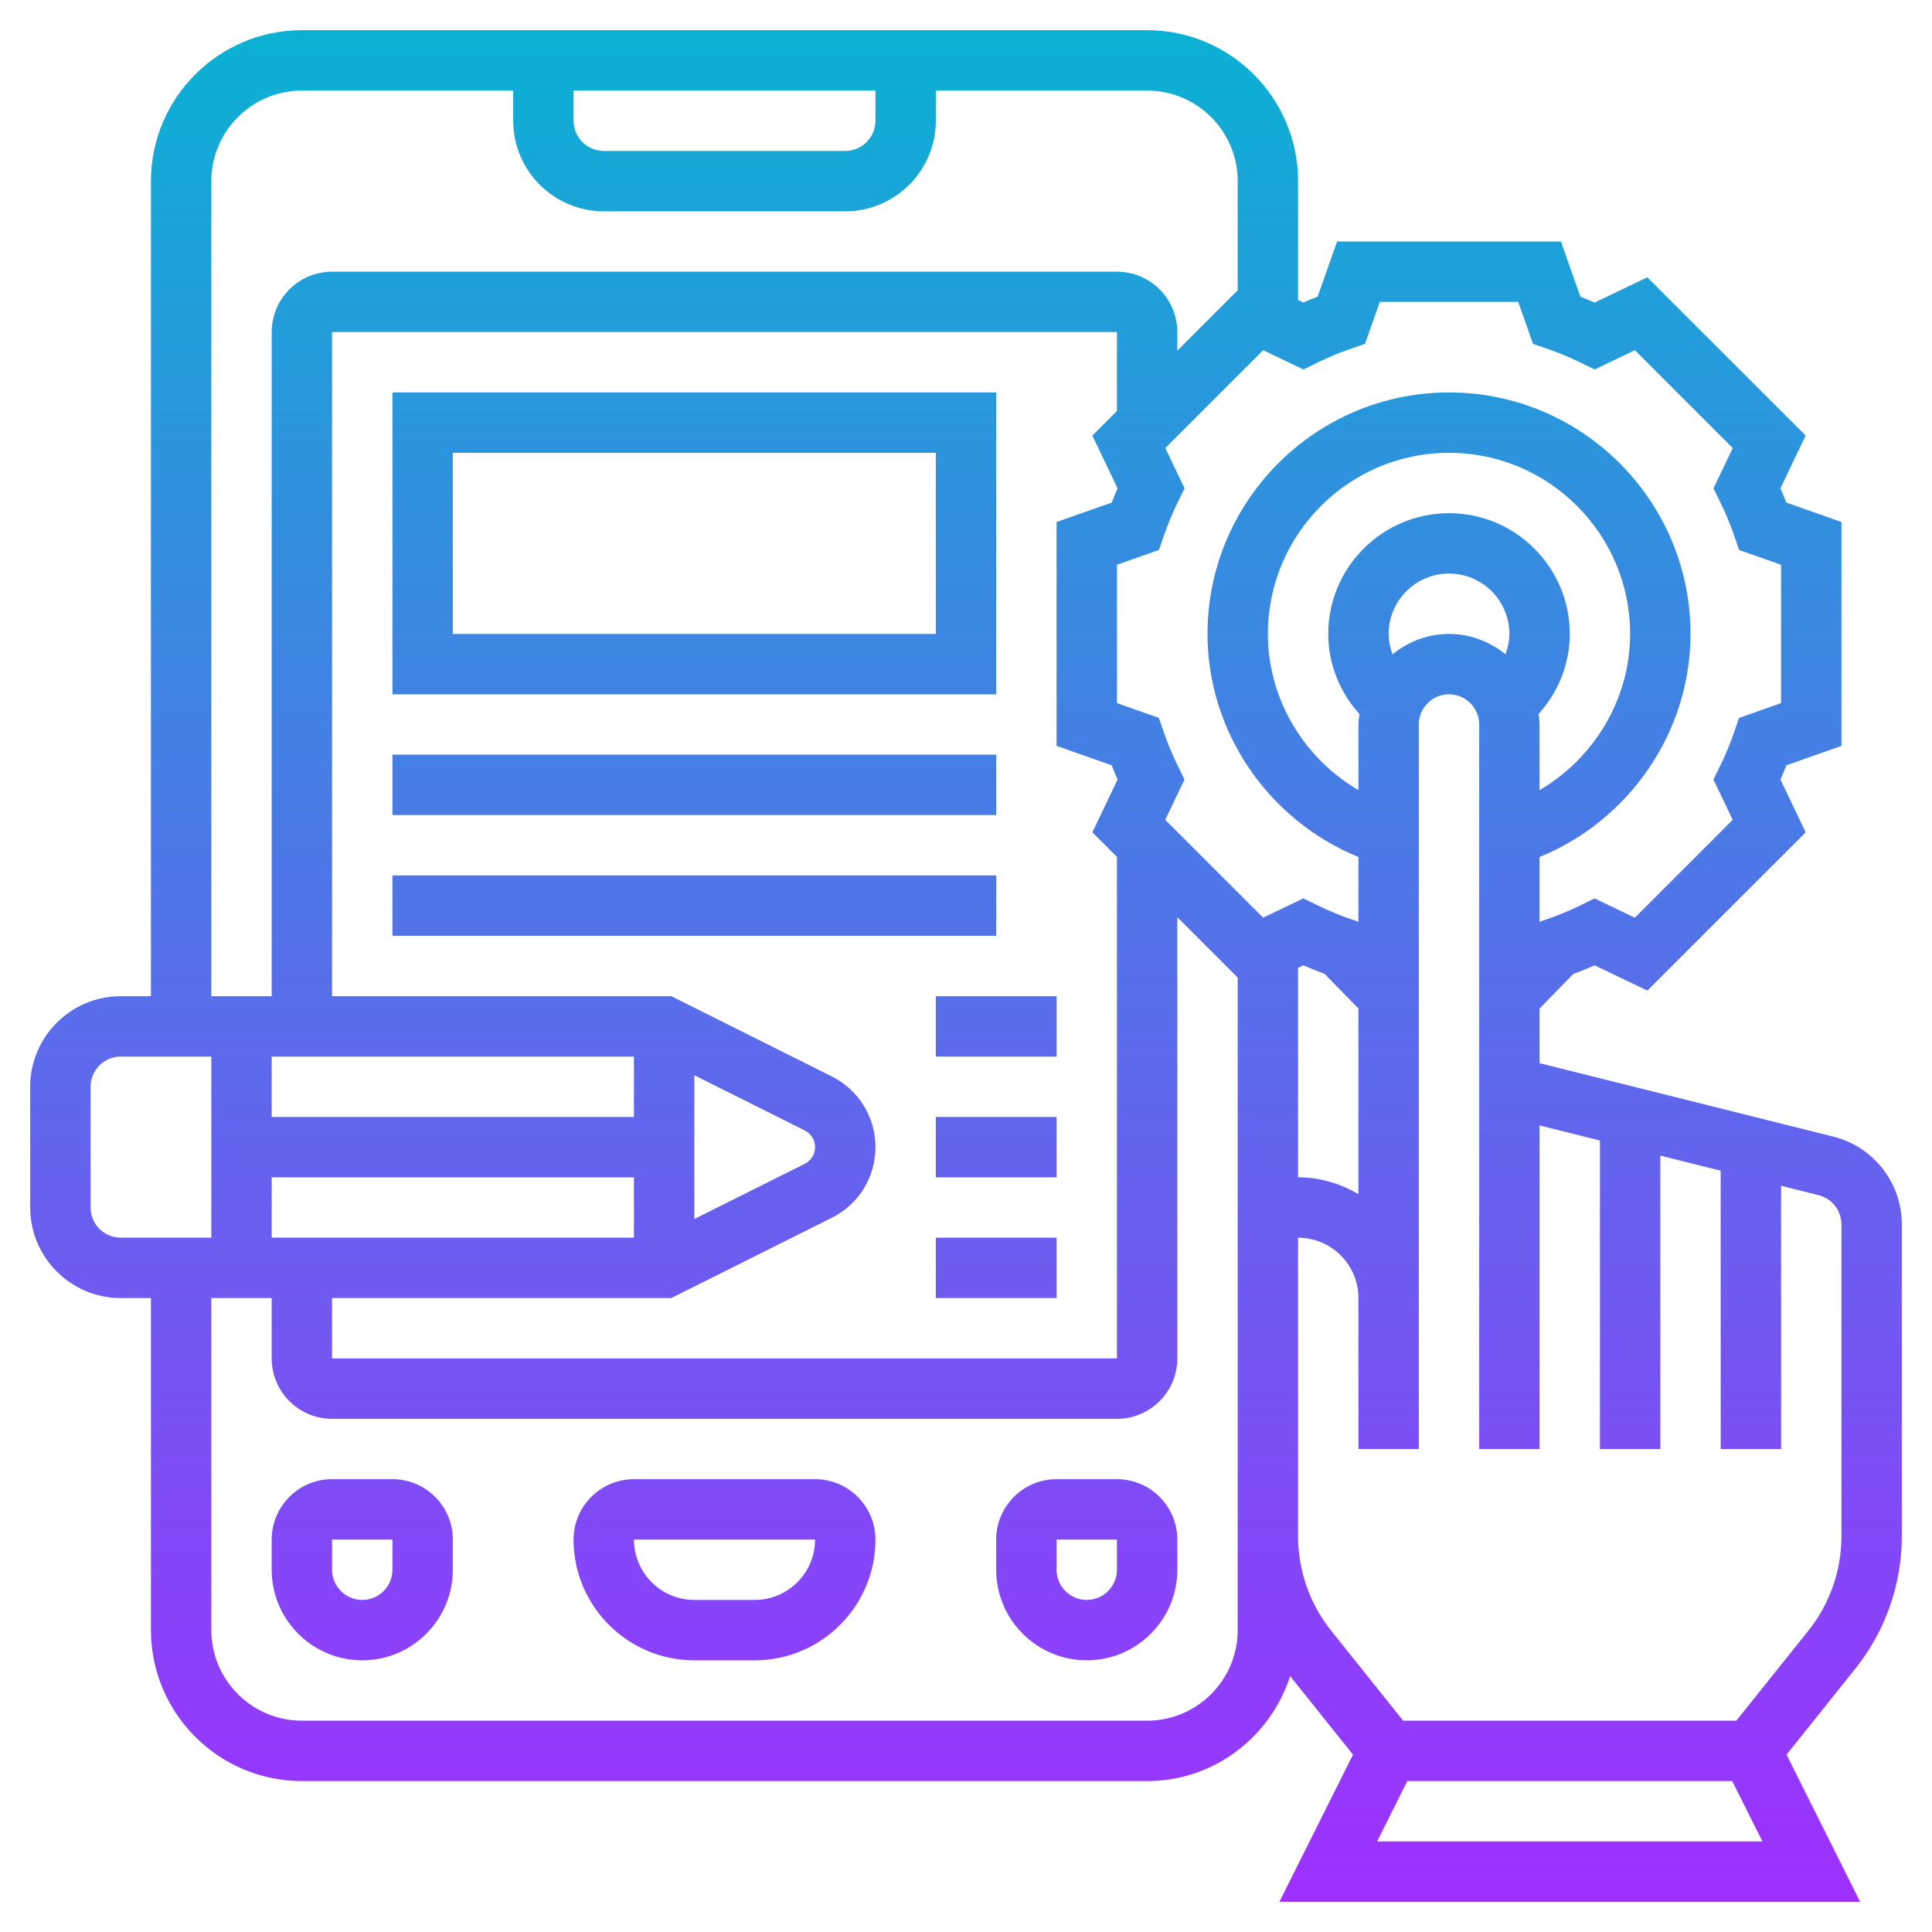 <svg id="Layer_5" enable-background="new 0 0 64 64" height="512" viewBox="0 0 64 64" width="512" xmlns="http://www.w3.org/2000/svg" xmlns:xlink="http://www.w3.org/1999/xlink"><linearGradient id="SVGID_1_" gradientUnits="userSpaceOnUse" x1="32" x2="32" y1="63" y2="1"><stop offset="0" stop-color="#9f2fff"/><stop offset="1" stop-color="#0bb1d3"/></linearGradient><path d="m60.728 37.651-1.728-.431v-.001l-4-1-2-.5-2-.5v-1.811l1.119-1.145c.234-.086.47-.182.704-.285l1.748.836 5.244-5.242-.836-1.749c.069-.155.134-.313.196-.471l1.825-.644v-7.416l-1.826-.644c-.062-.158-.127-.315-.196-.471l.836-1.749-5.244-5.241-1.748.836c-.157-.069-.314-.135-.471-.196l-.643-1.827h-7.415l-.645 1.826c-.157.062-.314.127-.471.196l-.177-.084v-3.938c0-2.757-2.243-5-5-5h-28c-2.757 0-5 2.243-5 5v27h-1c-1.654 0-3 1.346-3 3v4c0 1.654 1.346 3 3 3h1v11c0 2.757 2.243 5 5 5h28c2.222 0 4.089-1.468 4.738-3.477l2.082 2.602-2.438 4.875h19.236l-2.437-4.875 2.285-2.857c.989-1.236 1.534-2.789 1.534-4.372v-10.334c0-1.379-.935-2.577-2.272-2.911zm-17.728-5.589.177-.085c.234.104.47.199.704.285l1.119 1.146v6.148c-.591-.344-1.268-.556-2-.556zm7.965-8.407c.654-.728 1.035-1.658 1.035-2.655 0-2.206-1.794-4-4-4s-4 1.794-4 4c0 .998.381 1.927 1.035 2.656-.014.114-.035.226-.035.344v2.174c-1.81-1.059-3-3.018-3-5.174 0-3.309 2.691-6 6-6s6 2.691 6 6c0 2.156-1.19 4.115-3 5.174v-2.174c0-.118-.022-.23-.035-.345zm-4.836-1.981c-.077-.215-.129-.439-.129-.674 0-1.103.897-2 2-2s2 .897 2 2c0 .235-.052.459-.129.674-.515-.415-1.16-.674-1.871-.674s-1.356.259-1.871.674zm-2.517-9.649c.381-.187.766-.347 1.146-.477l.458-.156.492-1.392h4.585l.491 1.393.458.156c.38.13.765.29 1.146.477l.435.214 1.334-.639 3.242 3.242-.638 1.335.214.436c.185.375.345.761.477 1.146l.157.458 1.391.49v4.584l-1.392.491-.157.458c-.132.385-.292.771-.477 1.146l-.214.436.638 1.335-3.242 3.242-1.334-.639-.435.214c-.381.187-.766.347-1.146.477l-.226.077-.015.016v-2.156c2.971-1.212 5-4.135 5-7.389 0-4.411-3.589-8-8-8s-8 3.589-8 8c0 3.255 2.029 6.177 5 7.389v2.156l-.017-.017-.226-.077c-.38-.13-.765-.29-1.146-.477l-.435-.214-1.334.639-3.242-3.242.638-1.335-.214-.436c-.185-.375-.345-.761-.477-1.146l-.157-.458-1.39-.49v-4.584l1.392-.491.157-.458c.132-.385.292-.771.477-1.146l.214-.436-.638-1.335 3.242-3.242 1.334.639zm-22.612 22.975v2h-12v-2zm2 .618 3.658 1.829c.211.106.342.318.342.553s-.131.447-.342.553l-3.658 1.829zm-14 3.382h12v2h-12zm2 4h11.236l5.317-2.658c.892-.447 1.447-1.344 1.447-2.342s-.555-1.895-1.447-2.342l-5.317-2.658h-11.236v-22h26v2.615l-.814.814.836 1.749c-.069.155-.134.313-.196.471l-1.826.643v7.416l1.826.644c.062.158.127.315.196.471l-.836 1.749.814.813v16.615h-26zm8-40h10v1c0 .552-.449 1-1 1h-8c-.551 0-1-.448-1-1zm-12 3c0-1.654 1.346-3 3-3h7v1c0 1.654 1.346 3 3 3h8c1.654 0 3-1.346 3-3v-1h7c1.654 0 3 1.346 3 3v3.616l-2 1.999v-.615c0-1.103-.897-2-2-2h-26c-1.103 0-2 .897-2 2v22h-2zm-4 34v-4c0-.552.449-1 1-1h3v6h-3c-.551 0-1-.448-1-1zm38 14c0 1.654-1.346 3-3 3h-28c-1.654 0-3-1.346-3-3v-11h2v2c0 1.103.897 2 2 2h26c1.103 0 2-.897 2-2v-14.616l2 1.999v8.617 9.896zm4.618 7 1-2h10.764l1 2zm15.382-10.104c0 1.131-.389 2.24-1.096 3.123l-2.385 2.981h-11.038l-2.385-2.981c-.707-.883-1.096-1.993-1.096-3.123v-9.896c1.103 0 2 .897 2 2v5h2v-5-19c0-.552.449-1 1-1s1 .448 1 1v10.719 13.281h2v-10.719l2 .5v10.219h2v-9.719l2 .5v9.219h2v-8.72l1.242.311c.446.112.758.511.758.971zm-34-1.896h-6c-1.103 0-2 .897-2 2 0 2.206 1.794 4 4 4h2c2.206 0 4-1.794 4-4 0-1.103-.897-2-2-2zm-2 4h-2c-1.103 0-2-.897-2-2h6c0 1.103-.897 2-2 2zm12-4h-2c-1.103 0-2 .897-2 2v1c0 1.654 1.346 3 3 3s3-1.346 3-3v-1c0-1.103-.897-2-2-2zm0 3c0 .552-.449 1-1 1s-1-.448-1-1v-1h2zm-24-3h-2c-1.103 0-2 .897-2 2v1c0 1.654 1.346 3 3 3s3-1.346 3-3v-1c0-1.103-.897-2-2-2zm0 3c0 .552-.449 1-1 1s-1-.448-1-1v-1h2zm20-39h-20v10h20zm-2 8h-16v-6h16zm2 6h-20v-2h20zm0 4h-20v-2h20zm-2 6h4v2h-4zm0 4h4v2h-4zm0-8h4v2h-4z" fill="url(#SVGID_1_)"/></svg>